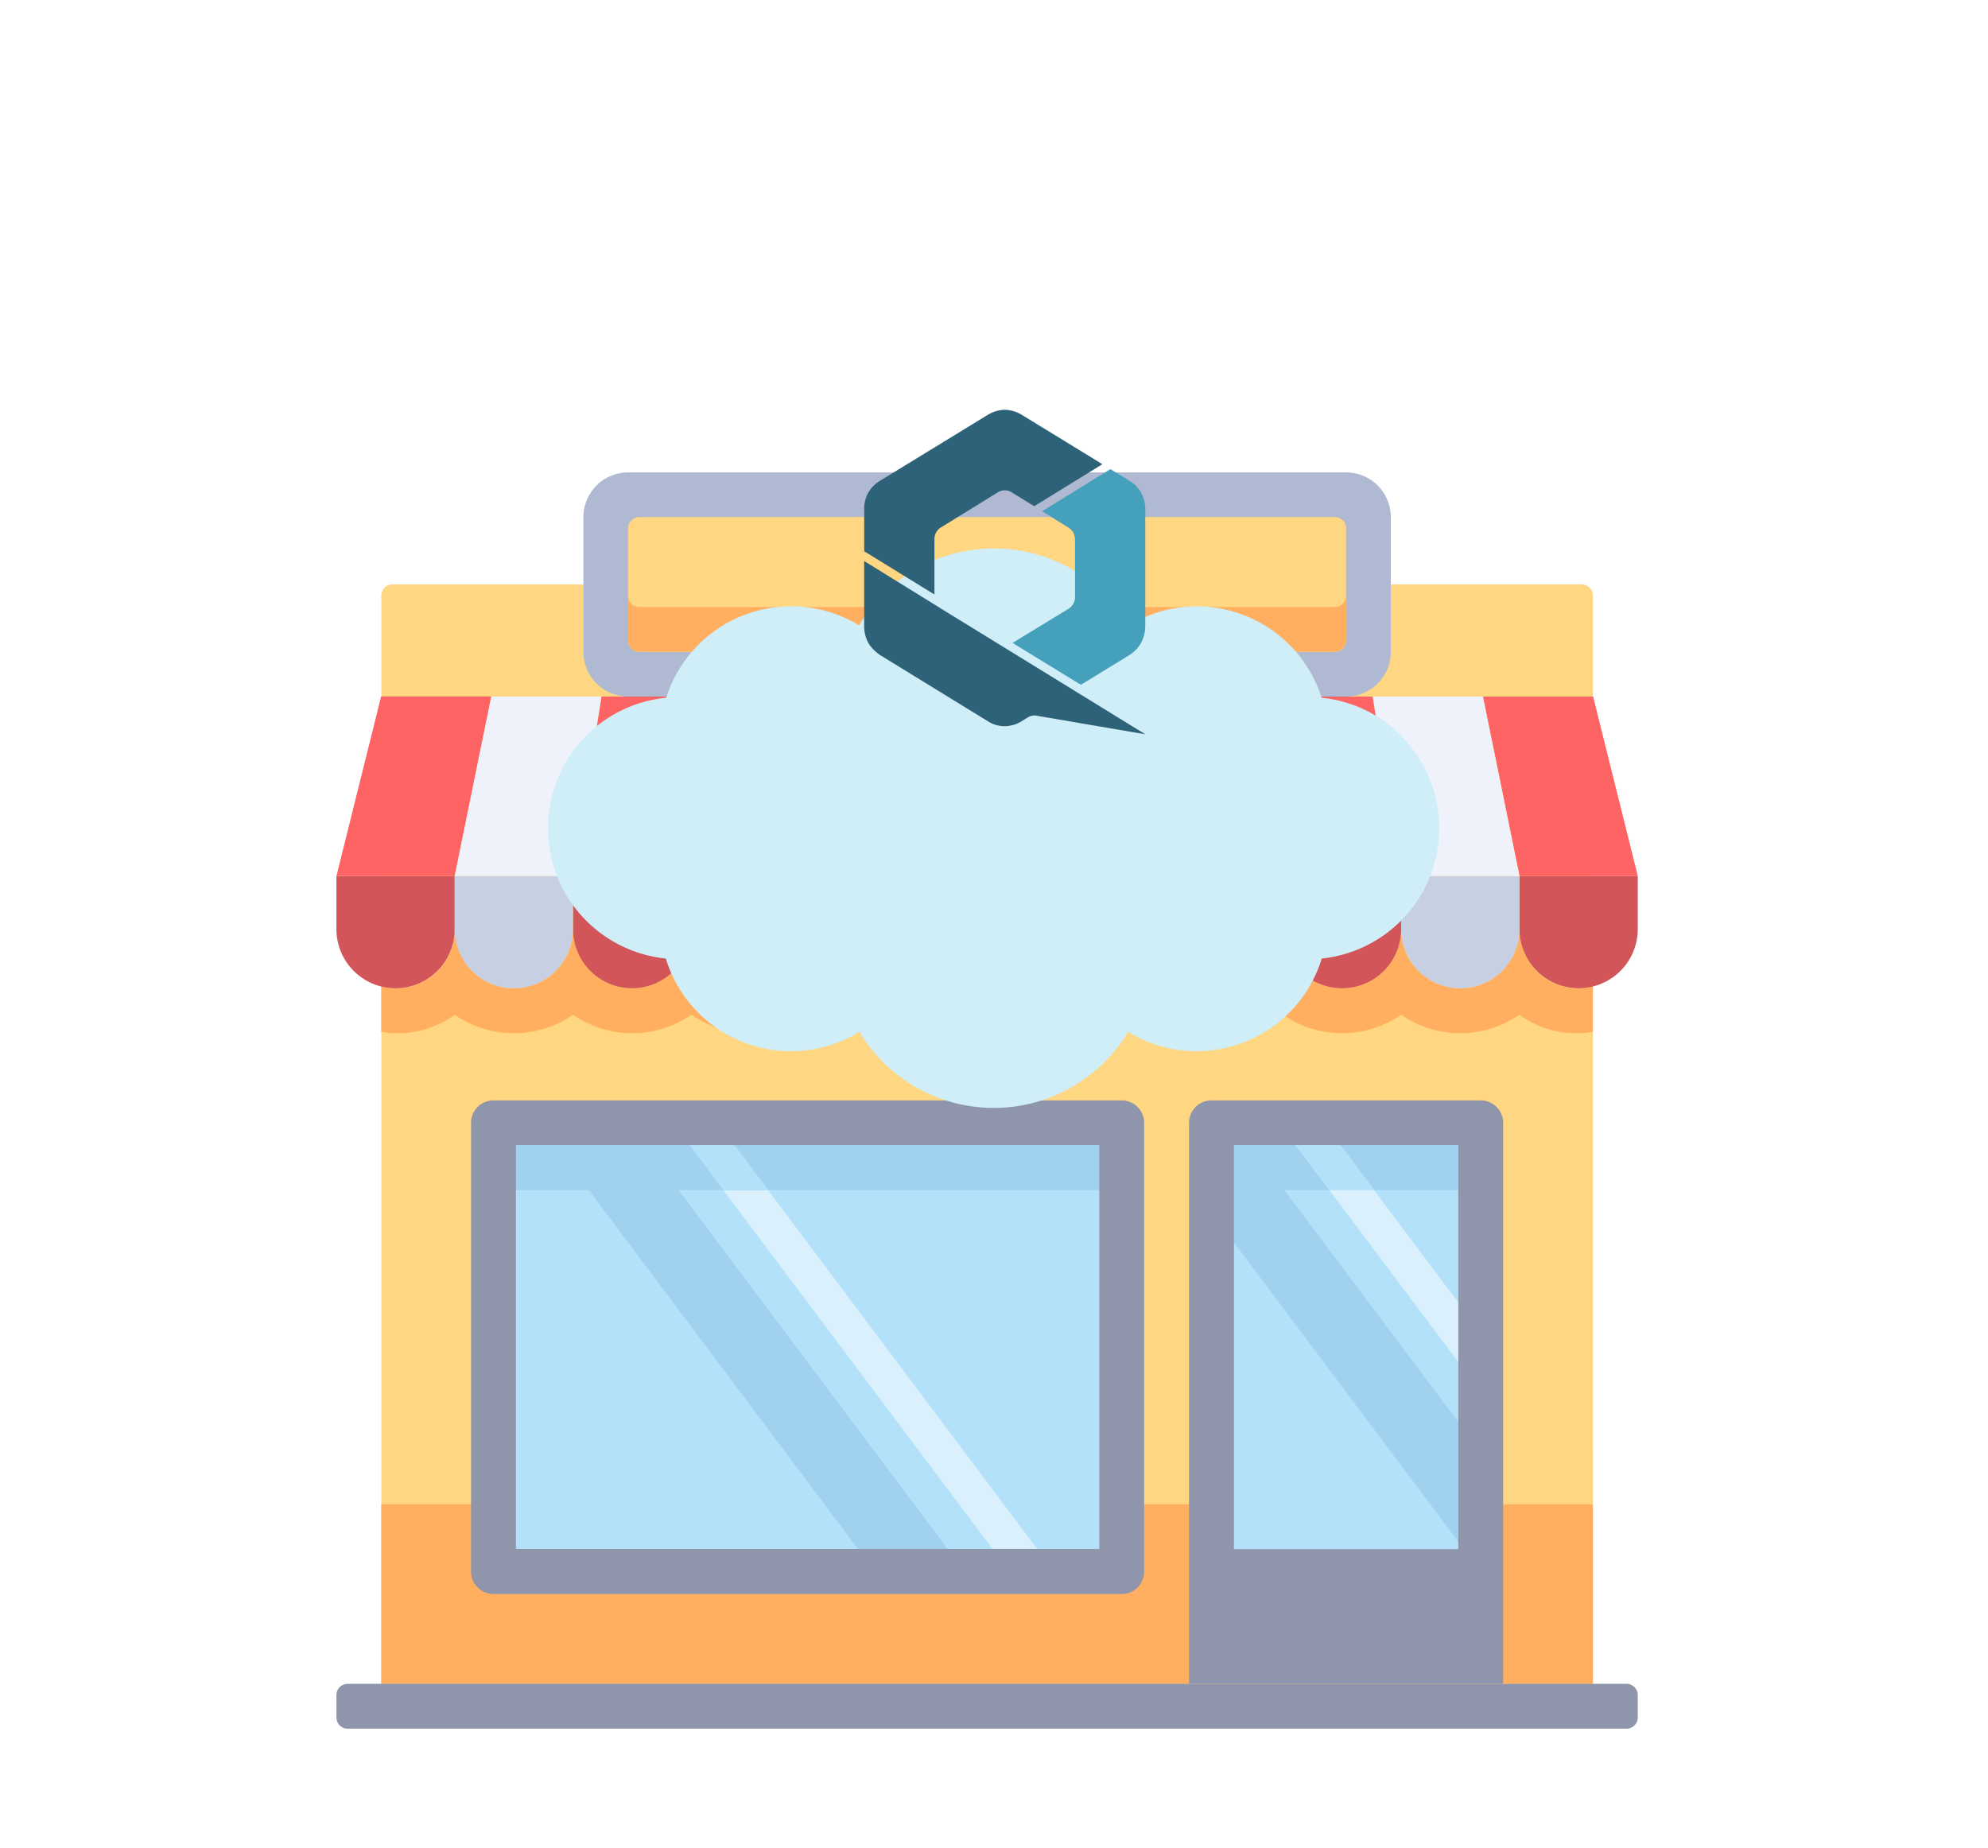 <svg xmlns="http://www.w3.org/2000/svg" xmlns:xlink="http://www.w3.org/1999/xlink" width="48.941" height="45.501" viewBox="0 0 48.941 45.501">
  <defs>
    <filter id="Path_4503" x="0" y="0" width="48.941" height="40.774" filterUnits="userSpaceOnUse">
      <feOffset dy="6" input="SourceAlpha"/>
      <feGaussianBlur stdDeviation="4.5" result="blur"/>
      <feFlood flood-opacity="0.161"/>
      <feComposite operator="in" in2="blur"/>
      <feComposite in="SourceGraphic"/>
    </filter>
  </defs>
  <g id="shop-icon" transform="translate(0.282 5.501)">
    <rect id="Rectangle_10067" data-name="Rectangle 10067" width="48" height="40" fill="none"/>
    <g id="Group_13086" data-name="Group 13086" transform="translate(-931.375 -360.621)">
      <g id="shops" transform="translate(939.375 366.745)">
        <path id="Path_4449" data-name="Path 4449" d="M47.483,80.583H17.655V53.241a.276.276,0,0,1,.276-.276H47.206a.276.276,0,0,1,.276.276Z" transform="translate(-16.55 -50.203)" fill="#ffd782"/>
        <g id="Group_13047" data-name="Group 13047" transform="translate(1.104 11.248)">
          <rect id="Rectangle_10057" data-name="Rectangle 10057" width="29.828" height="4.419" transform="translate(0 14.161)" fill="#ffaf5f"/>
          <path id="Path_4450" data-name="Path 4450" d="M47.477,190a1.44,1.44,0,0,1-1.808-1.409,1.456,1.456,0,1,1-2.913,0,1.456,1.456,0,1,1-2.912,0,1.456,1.456,0,1,1-2.912,0,1.456,1.456,0,1,1-2.912,0,1.456,1.456,0,1,1-2.912,0,1.456,1.456,0,1,1-2.912,0,1.456,1.456,0,1,1-2.912,0,1.456,1.456,0,1,1-2.912,0,1.456,1.456,0,1,1-2.912,0A1.44,1.44,0,0,1,17.649,190v1.117a2.362,2.362,0,0,0,1.808-.42,2.557,2.557,0,0,0,2.913,0,2.556,2.556,0,0,0,2.913,0,2.556,2.556,0,0,0,2.912,0,2.556,2.556,0,0,0,2.912,0,2.556,2.556,0,0,0,2.912,0,2.556,2.556,0,0,0,2.912,0,2.556,2.556,0,0,0,2.913,0,2.556,2.556,0,0,0,2.912,0,2.556,2.556,0,0,0,2.912,0,2.362,2.362,0,0,0,1.808.42V190Z" transform="translate(-17.649 -188.589)" fill="#ffaf5f"/>
        </g>
        <g id="Group_13048" data-name="Group 13048" transform="translate(3.867 16.019)">
          <rect id="Rectangle_10058" data-name="Rectangle 10058" width="15.466" height="11.047" fill="#b4e1fa"/>
          <rect id="Rectangle_10059" data-name="Rectangle 10059" width="6.628" height="11.047" transform="translate(17.676)" fill="#b4e1fa"/>
        </g>
        <rect id="Rectangle_10060" data-name="Rectangle 10060" width="6.628" height="1.657" transform="translate(21.542 16.019)" fill="#a0d2f0"/>
        <path id="Path_4451" data-name="Path 4451" d="M375.73,269.983l-3.867-5.155h-1.1l4.971,6.628Z" transform="translate(-347.56 -248.809)" fill="#daf0fd"/>
        <path id="Path_4452" data-name="Path 4452" d="M344.828,264.828h-.552v2.209l6.628,8.838v-2.946Z" transform="translate(-322.734 -248.809)" fill="#a0d2f0"/>
        <path id="Path_4453" data-name="Path 4453" d="M373.107,266.485l-1.243-1.657h-1.1L372,266.485Z" transform="translate(-347.56 -248.809)" fill="#b4e1fa"/>
        <path id="Path_4454" data-name="Path 4454" d="M141.8,275.875h-1.1l-8.285-11.047h1.1Z" transform="translate(-124.129 -248.809)" fill="#daf0fd"/>
        <g id="Group_13049" data-name="Group 13049" transform="translate(3.867 16.019)">
          <path id="Path_4455" data-name="Path 4455" d="M89.943,275.875H87.733l-8.285-11.047h2.209Z" transform="translate(-78.343 -264.828)" fill="#a0d2f0"/>
          <rect id="Rectangle_10061" data-name="Rectangle 10061" width="15.466" height="1.657" transform="translate(0 0)" fill="#a0d2f0"/>
        </g>
        <path id="Path_4456" data-name="Path 4456" d="M134.762,266.485l-1.243-1.657h-1.1l1.243,1.657Z" transform="translate(-124.129 -248.809)" fill="#b4e1fa"/>
        <g id="Group_13050" data-name="Group 13050" transform="translate(0 9.943)">
          <path id="Path_4457" data-name="Path 4457" d="M187.637,170.486h0a1.456,1.456,0,0,1-1.456-1.456v-1.306h2.913v1.306A1.456,1.456,0,0,1,187.637,170.486Z" transform="translate(-174.531 -167.724)" fill="#d2555a"/>
          <path id="Path_4458" data-name="Path 4458" d="M280.729,170.486h0a1.456,1.456,0,0,1-1.456-1.456v-1.306h2.913v1.306A1.456,1.456,0,0,1,280.729,170.486Z" transform="translate(-261.798 -167.724)" fill="#d2555a"/>
          <path id="Path_4459" data-name="Path 4459" d="M94.547,170.486h0a1.456,1.456,0,0,1-1.456-1.456v-1.306H96v1.306A1.456,1.456,0,0,1,94.547,170.486Z" transform="translate(-87.266 -167.724)" fill="#d2555a"/>
          <path id="Path_4460" data-name="Path 4460" d="M1.456,170.486h0A1.456,1.456,0,0,1,0,169.03v-1.306H2.912v1.306A1.456,1.456,0,0,1,1.456,170.486Z" transform="translate(0 -167.724)" fill="#d2555a"/>
          <path id="Path_4461" data-name="Path 4461" d="M373.819,170.486h0a1.456,1.456,0,0,1-1.456-1.456v-1.306h2.912v1.306A1.456,1.456,0,0,1,373.819,170.486Z" transform="translate(-349.063 -167.724)" fill="#d2555a"/>
        </g>
        <g id="Group_13051" data-name="Group 13051" transform="translate(8.737 9.943)">
          <path id="Path_4462" data-name="Path 4462" d="M141.092,170.486h0a1.456,1.456,0,0,1-1.456-1.456v-1.306h2.913v1.306A1.456,1.456,0,0,1,141.092,170.486Z" transform="translate(-139.636 -167.724)" fill="#c7cfe2"/>
          <path id="Path_4463" data-name="Path 4463" d="M327.274,170.486h0a1.456,1.456,0,0,1-1.456-1.456v-1.306h2.913v1.306A1.456,1.456,0,0,1,327.274,170.486Z" transform="translate(-314.168 -167.724)" fill="#c7cfe2"/>
        </g>
        <path id="Path_4464" data-name="Path 4464" d="M466.91,170.486h0a1.456,1.456,0,0,1-1.456-1.456v-1.306h2.912v1.306A1.456,1.456,0,0,1,466.91,170.486Z" transform="translate(-436.329 -157.782)" fill="#d2555a"/>
        <g id="Group_13052" data-name="Group 13052" transform="translate(2.912 9.943)">
          <path id="Path_4465" data-name="Path 4465" d="M420.365,170.486h0a1.456,1.456,0,0,1-1.456-1.456v-1.306h2.912v1.306A1.456,1.456,0,0,1,420.365,170.486Z" transform="translate(-395.609 -167.724)" fill="#c7cfe2"/>
          <path id="Path_4466" data-name="Path 4466" d="M48,170.486h0a1.456,1.456,0,0,1-1.456-1.456v-1.306h2.912v1.306A1.456,1.456,0,0,1,48,170.486Z" transform="translate(-46.545 -167.724)" fill="#c7cfe2"/>
          <path id="Path_4467" data-name="Path 4467" d="M234.183,170.486h0a1.456,1.456,0,0,1-1.456-1.456v-1.306h2.912v1.306A1.456,1.456,0,0,1,234.183,170.486Z" transform="translate(-221.077 -167.724)" fill="#c7cfe2"/>
        </g>
        <g id="Group_13053" data-name="Group 13053" transform="translate(0 5.524)">
          <path id="Path_4468" data-name="Path 4468" d="M189.094,101.522h-2.912l.3-4.419h2.712Z" transform="translate(-174.532 -97.103)" fill="#ff6464"/>
          <path id="Path_4469" data-name="Path 4469" d="M280.68,101.522h-2.912l-.1-4.419h2.712Z" transform="translate(-260.293 -97.103)" fill="#ff6464"/>
          <path id="Path_4470" data-name="Path 4470" d="M96,101.522H93.091l.7-4.419h2.712Z" transform="translate(-87.266 -97.103)" fill="#ff6464"/>
          <path id="Path_4471" data-name="Path 4471" d="M2.912,101.522H0L1.1,97.1H3.816Z" transform="translate(0 -97.103)" fill="#ff6464"/>
          <path id="Path_4472" data-name="Path 4472" d="M367.754,101.522h-2.912l-.5-4.419h2.712Z" transform="translate(-341.541 -97.103)" fill="#ff6464"/>
        </g>
        <g id="Group_13054" data-name="Group 13054" transform="translate(8.737 5.524)">
          <path id="Path_4473" data-name="Path 4473" d="M142.548,101.522h-2.913l.5-4.419h2.712Z" transform="translate(-139.636 -97.103)" fill="#eff2fa"/>
          <path id="Path_4474" data-name="Path 4474" d="M324.217,101.522H321.3L321,97.1h2.712Z" transform="translate(-309.654 -97.103)" fill="#eff2fa"/>
        </g>
        <path id="Path_4475" data-name="Path 4475" d="M454.826,101.522h-2.912l-.9-4.419h2.712Z" transform="translate(-422.788 -91.579)" fill="#ff6464"/>
        <g id="Group_13055" data-name="Group 13055" transform="translate(2.912 5.524)">
          <path id="Path_4476" data-name="Path 4476" d="M411.289,101.522h-2.912l-.7-4.419h2.712Z" transform="translate(-385.077 -97.103)" fill="#eff2fa"/>
          <path id="Path_4477" data-name="Path 4477" d="M49.458,101.522H46.546l.9-4.419h2.712Z" transform="translate(-46.546 -97.103)" fill="#eff2fa"/>
          <path id="Path_4478" data-name="Path 4478" d="M235.64,101.522h-2.912l.1-4.419h2.712Z" transform="translate(-221.077 -97.103)" fill="#eff2fa"/>
        </g>
        <g id="Group_13056" data-name="Group 13056" transform="translate(3.314 15.466)">
          <path id="Path_4479" data-name="Path 4479" d="M68.431,257.1v9.943H54.07V257.1H68.431m.552-1.1H53.517a.552.552,0,0,0-.552.552V267.6a.552.552,0,0,0,.552.552H68.984a.552.552,0,0,0,.552-.552V256.552a.552.552,0,0,0-.552-.552Z" transform="translate(-52.965 -256)" fill="#8f96ac"/>
          <path id="Path_4480" data-name="Path 4480" d="M342.629,256H336a.552.552,0,0,0-.552.552v13.809h7.733V256.552A.552.552,0,0,0,342.629,256Zm-.552,11.047h-5.524V257.1h5.524Z" transform="translate(-317.772 -256)" fill="#8f96ac"/>
        </g>
        <path id="Path_4481" data-name="Path 4481" d="M115.884,14.352H98.209a1.1,1.1,0,0,1-1.1-1.1V9.933a1.1,1.1,0,0,1,1.1-1.1h17.676a1.1,1.1,0,0,1,1.1,1.1v3.314A1.1,1.1,0,0,1,115.884,14.352Z" transform="translate(-91.028 -8.828)" fill="#afb9d2"/>
        <path id="Path_4482" data-name="Path 4482" d="M132.158,29.8H115.034a.276.276,0,0,1-.276-.276V26.759a.276.276,0,0,1,.276-.276h17.123a.276.276,0,0,1,.276.276v2.762A.276.276,0,0,1,132.158,29.8Z" transform="translate(-107.577 -25.378)" fill="#ffd782"/>
        <path id="Path_4483" data-name="Path 4483" d="M115.034,58.76h17.123a.276.276,0,0,0,.276-.276v-1.1a.276.276,0,0,1-.276.276H115.034a.276.276,0,0,1-.276-.276v1.1A.276.276,0,0,0,115.034,58.76Z" transform="translate(-107.577 -54.341)" fill="#ffaf5f"/>
        <path id="Path_4484" data-name="Path 4484" d="M31.761,486.621H.276A.276.276,0,0,1,0,486.345v-.552a.276.276,0,0,1,.276-.276H31.761a.276.276,0,0,1,.276.276v.552A.276.276,0,0,1,31.761,486.621Z" transform="translate(0 -455.688)" fill="#8f96ac"/>
      </g>
      <g id="Group_13086-2" data-name="Group 13086" transform="translate(944.593 362.62)">
        <g transform="matrix(1, 0, 0, 1, -13.5, -7.5)" filter="url(#Path_4503)">
          <path id="Path_4503-2" data-name="Path 4503" d="M20.85,176.14a3.231,3.231,0,0,0-1.814-.792,3.224,3.224,0,0,0-4.744-1.783,3.86,3.86,0,0,0-6.643,0A3.226,3.226,0,0,0,2.9,175.348a3.226,3.226,0,0,0-.009,6.42,3.223,3.223,0,0,0,4.766,1.807,3.86,3.86,0,0,0,6.616,0,3.223,3.223,0,0,0,4.766-1.807,3.226,3.226,0,0,0,1.8-5.628Z" transform="translate(13.5 -164.17)" fill="#cfeef7"/>
        </g>
        <g id="Group_13078" data-name="Group 13078" transform="translate(7.771 2.589)">
          <path id="Path_4504" data-name="Path 4504" d="M163.649,61.2l-.611-.374s-.012-.007-.03-.021L161.14,59.65v1.615a.847.847,0,0,0,.134.453,1.151,1.151,0,0,0,.25.242l2.669,1.639a.752.752,0,0,0,.407.117.805.805,0,0,0,.4-.112l.173-.107a.325.325,0,0,1,.1-.038.293.293,0,0,1,.117,0l2.671.456Z" transform="translate(-161.137 -55.927)" fill="#2d6278"/>
          <path id="Path_4505" data-name="Path 4505" d="M164.725,2.027l.562.346,1.678-1.034L164.976.121A.836.836,0,0,0,164.561,0a.82.82,0,0,0-.406.117l-2.689,1.645a.84.84,0,0,0-.265.281.787.787,0,0,0-.1.406V3.482l1.729,1.065V3.183a.341.341,0,0,1,.039-.157.334.334,0,0,1,.125-.133l1.316-.811.082-.051a.3.3,0,0,1,.169-.048A.289.289,0,0,1,164.725,2.027Z" transform="translate(-161.097)" fill="#2d6278"/>
          <path id="Path_4506" data-name="Path 4506" d="M222.608,23.684l-.481-.294-1.68,1.037.642.4a.326.326,0,0,1,.119.12.382.382,0,0,1,.048.171v1.424a.328.328,0,0,1-.041.162.375.375,0,0,1-.12.125l-1.376.84L221.4,28.7l1.207-.74a.842.842,0,0,0,.273-.288.925.925,0,0,0,.106-.394V24.371a.887.887,0,0,0-.1-.4A.835.835,0,0,0,222.608,23.684Z" transform="translate(-216.062 -21.93)" fill="#45a0bc"/>
        </g>
      </g>
    </g>
  </g>
</svg>
